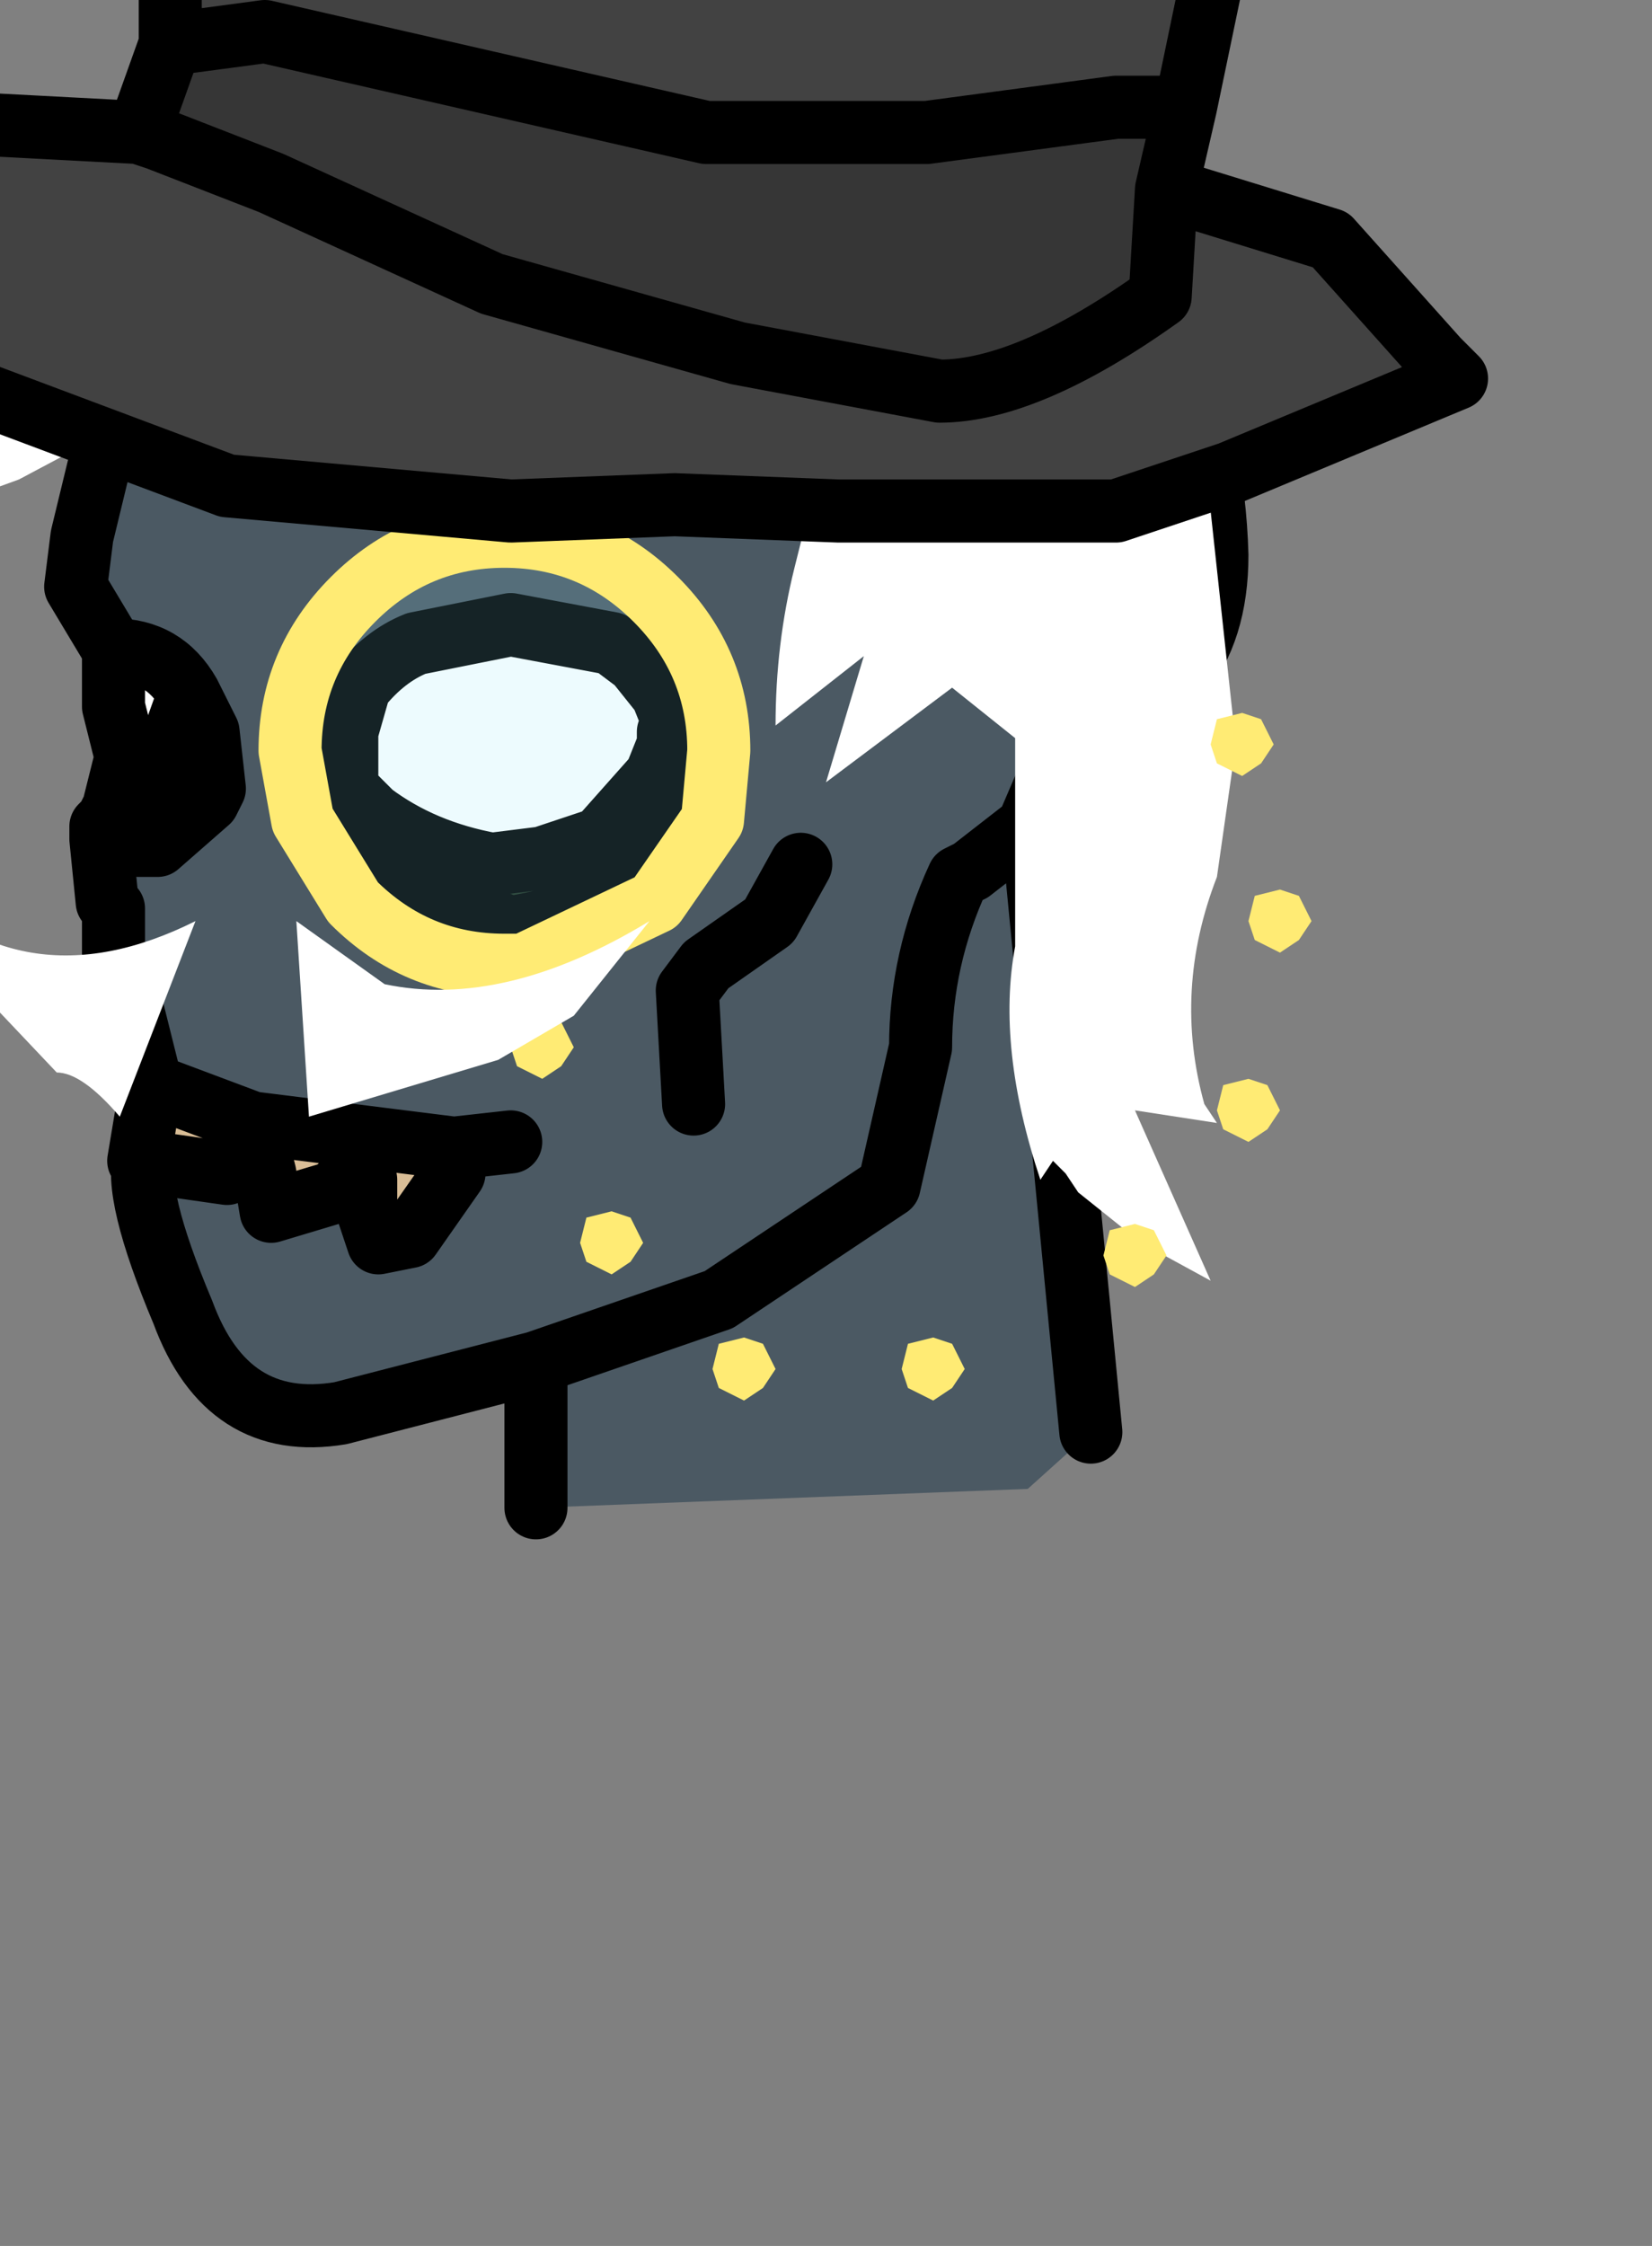 <?xml version="1.0" encoding="UTF-8" standalone="no"?>
<svg xmlns:xlink="http://www.w3.org/1999/xlink" height="17.8px" width="13.1px" xmlns="http://www.w3.org/2000/svg">
  <rect width="100%" height="100%" fill="#808080" stroke="none"/>
  <g transform="matrix(1.0, 0.0, 0.0, 1.0, 0.0, 0.0)">
    <path d="M0.9 5.15 L0.6 4.65 0.65 4.25 1.05 2.6 1.6 1.5 Q2.05 0.7 3.0 0.35 L6.15 0.15 7.1 0.55 8.3 1.35 Q9.6 2.6 9.65 4.4 9.65 5.6 8.45 5.85 L8.15 6.55 7.7 6.9 7.6 6.95 Q7.3 7.6 7.3 8.3 L7.05 9.4 5.7 10.3 4.25 10.8 5.7 10.3 7.05 9.4 7.3 8.3 Q7.3 7.6 7.6 6.95 L7.7 6.9 8.15 6.55 8.2 6.7 8.65 11.35 8.15 11.8 4.25 11.95 4.25 10.8 2.7 11.2 Q1.8 11.35 1.45 10.4 1.05 9.45 1.15 9.15 L1.25 8.8 1.2 8.6 1.05 8.0 0.9 7.55 0.9 7.2 0.85 7.15 0.8 6.65 1.1 6.7 1.25 6.7 1.65 6.35 1.7 6.25 1.65 5.8 1.5 5.5 Q1.3 5.15 0.9 5.15 M6.8 4.75 L7.45 4.3 Q8.4 4.45 8.45 5.5 L8.45 5.85 8.45 5.5 Q8.4 4.45 7.45 4.3 L6.8 4.75 M5.35 5.75 L5.25 5.5 5.05 5.25 4.85 5.1 4.05 4.95 3.3 5.1 Q3.05 5.2 2.85 5.45 L2.75 5.8 2.75 6.0 2.75 6.25 3.0 6.9 3.05 7.0 4.05 7.35 Q4.7 7.25 5.0 6.95 L5.15 6.8 Q5.5 6.3 5.35 5.75 M6.35 6.85 L6.1 7.3 5.6 7.65 5.45 7.85 5.5 8.75 5.45 7.85 5.6 7.65 6.1 7.3 6.35 6.85" fill="#4b5963" fill-rule="evenodd" stroke="none"/>
    <path d="M0.9 5.15 Q1.3 5.15 1.5 5.5 L1.25 6.2 0.9 6.4 1.0 6.0 0.9 5.6 0.9 5.15 M2.75 6.25 L2.75 6.0 2.75 5.8 2.85 5.45 Q3.05 5.2 3.3 5.1 L4.05 4.95 4.85 5.1 5.05 5.25 5.25 5.5 5.35 5.75 5.3 5.8 5.3 5.9 5.2 6.15 4.8 6.6 4.75 6.65 4.3 6.8 3.9 6.85 Q3.35 6.75 2.95 6.45 L2.75 6.25" fill="#ffffff" fill-rule="evenodd" stroke="none"/>
    <path d="M1.5 5.5 L1.65 5.8 1.7 6.25 1.65 6.35 1.25 6.7 1.1 6.7 0.8 6.65 0.8 6.55 0.85 6.5 0.9 6.4 1.25 6.2 1.5 5.5 M2.75 6.25 L2.95 6.45 Q3.35 6.75 3.9 6.85 L4.3 6.8 4.75 6.65 4.8 6.6 5.2 6.15 5.3 5.9 5.3 5.8 5.35 5.75 Q5.5 6.3 5.15 6.8 L5.0 6.95 Q4.7 7.25 4.05 7.35 L3.05 7.0 3.0 6.9 2.75 6.25" fill="#233623" fill-rule="evenodd" stroke="none"/>
    <path d="M8.45 5.85 Q9.65 5.6 9.65 4.4 9.6 2.6 8.3 1.35 L7.1 0.55 6.15 0.15 3.0 0.35 Q2.05 0.7 1.6 1.5 L1.05 2.6 0.65 4.25 0.6 4.65 0.9 5.15 Q1.3 5.15 1.5 5.5 L1.65 5.8 1.7 6.25 1.65 6.35 1.25 6.7 1.1 6.7 0.8 6.65 0.85 7.15 0.9 7.2 0.9 7.55 1.05 8.0 1.2 8.6 1.25 8.8 1.15 9.15 Q1.05 9.45 1.45 10.4 1.8 11.35 2.7 11.2 L4.25 10.8 5.7 10.3 7.05 9.4 7.3 8.3 Q7.3 7.6 7.6 6.95 L7.7 6.9 8.15 6.55 8.45 5.85 8.45 5.5 Q8.4 4.45 7.45 4.3 L6.8 4.75 M5.35 5.75 L5.25 5.5 5.05 5.25 4.85 5.1 4.05 4.95 3.3 5.1 Q3.05 5.2 2.85 5.45 L2.75 5.8 2.75 6.0 2.75 6.25 2.95 6.45 Q3.35 6.75 3.9 6.85 L4.3 6.8 4.75 6.65 4.8 6.6 5.2 6.15 5.3 5.9 5.3 5.8 5.35 5.75 Q5.5 6.3 5.15 6.8 L5.0 6.95 Q4.7 7.25 4.05 7.35 L3.05 7.0 3.0 6.9 2.75 6.25 M0.9 5.15 L0.9 5.6 1.0 6.0 0.9 6.4 1.25 6.2 1.5 5.5 M0.8 6.65 L0.8 6.55 0.85 6.5 0.9 6.4 M4.25 10.8 L4.25 11.95 M8.65 11.35 L8.2 6.7 8.15 6.55 M5.5 8.75 L5.45 7.85 5.6 7.65 6.1 7.3 6.35 6.85" fill="none" stroke="#000000" stroke-linecap="round" stroke-linejoin="round" stroke-width="0.5"/>
    <path d="M2.0 8.9 L1.85 9.2 1.8 9.3 1.1 9.2 1.2 8.6 2.0 8.9 3.6 9.1 3.6 9.3 3.25 9.8 3.0 9.85 2.9 9.55 2.9 9.35 2.8 9.2 2.8 9.25 2.75 9.35 2.65 9.45 2.15 9.6 2.1 9.3 2.0 8.9" fill="#d9bd96" fill-rule="evenodd" stroke="none"/>
    <path d="M2.0 8.9 L1.85 9.2 1.8 9.3 1.1 9.2 1.2 8.6 2.0 8.9 3.6 9.1 4.05 9.05 M3.6 9.1 L3.6 9.3 3.25 9.8 3.0 9.85 2.9 9.55 2.9 9.35 2.8 9.2 2.8 9.25 2.75 9.35 2.65 9.45 2.15 9.6 2.1 9.3 2.0 8.9" fill="none" stroke="#000000" stroke-linecap="round" stroke-linejoin="round" stroke-width="0.5"/>
    <path d="M6.2 3.55 L5.75 3.7 5.05 3.7 5.0 3.6 4.6 3.9 4.25 4.0 4.05 3.95 3.8 3.75 3.7 3.5 3.15 3.55 1.95 3.9 1.4 3.75 1.75 2.95 0.15 3.8 -0.95 4.2 0.3 2.85 -0.9 3.1 0.8 1.9 0.3 1.75 1.3 1.35 9.6 4.05 9.8 5.9 9.65 6.95 Q9.3 7.85 9.55 8.75 L9.65 8.9 9.0 8.8 9.6 10.15 9.05 9.85 8.8 9.65 8.55 9.45 8.45 9.3 8.35 9.2 8.25 9.35 Q7.9 8.3 8.05 7.5 L8.05 5.85 7.55 5.45 6.55 6.2 6.85 5.2 6.15 5.75 Q6.15 5.1 6.3 4.5 L6.6 3.3 6.2 3.55" fill="#ffffff" fill-rule="evenodd" stroke="none"/>
    <path d="M5.7 5.95 L5.65 6.5 5.2 7.15 4.15 7.65 4.0 7.65 Q3.3 7.65 2.8 7.15 L2.4 6.5 2.3 5.95 Q2.3 5.25 2.8 4.75 3.3 4.25 4.0 4.25 4.7 4.25 5.2 4.75 5.7 5.25 5.7 5.95" fill="#8de7fc" fill-opacity="0.153" fill-rule="evenodd" stroke="none"/>
    <path d="M5.7 5.95 L5.65 6.5 5.2 7.15 4.15 7.65 4.0 7.65 Q3.3 7.65 2.8 7.15 L2.4 6.5 2.3 5.95 Q2.3 5.25 2.8 4.75 3.3 4.25 4.0 4.25 4.7 4.25 5.2 4.75 5.7 5.25 5.7 5.95 Z" fill="none" stroke="#ffeb74" stroke-linecap="round" stroke-linejoin="round" stroke-width="0.5"/>
    <path d="M10.4 7.3 L10.3 7.45 10.15 7.55 9.95 7.45 9.9 7.3 9.95 7.1 10.15 7.05 10.3 7.1 10.4 7.3 M10.0 5.7 L10.1 5.9 10.0 6.05 9.85 6.15 9.65 6.05 9.6 5.9 9.65 5.7 9.85 5.65 10.0 5.7 M4.1 8.1 L4.3 8.05 4.45 8.1 4.55 8.3 4.45 8.45 4.3 8.55 4.1 8.45 4.05 8.3 4.1 8.1 M5.0 9.65 L5.1 9.85 5.0 10.0 4.85 10.1 4.65 10.0 4.6 9.85 4.65 9.65 4.85 9.6 5.0 9.65 M10.05 8.6 L10.15 8.8 10.05 8.95 9.9 9.05 9.7 8.95 9.65 8.8 9.7 8.6 9.9 8.55 10.05 8.6 M7.55 10.65 L7.65 10.85 7.55 11.0 7.4 11.1 7.2 11.0 7.15 10.85 7.2 10.65 7.4 10.6 7.55 10.65 M6.05 10.65 L6.15 10.85 6.05 11.0 5.9 11.1 5.7 11.0 5.65 10.85 5.7 10.65 5.9 10.6 6.05 10.65 M8.8 9.75 L9.0 9.7 9.15 9.75 9.25 9.95 9.15 10.1 9.0 10.2 8.8 10.1 8.75 9.95 8.8 9.75" fill="#ffeb74" fill-rule="evenodd" stroke="none"/>
    <path d="M1.55 7.3 L0.95 8.85 Q0.65 8.5 0.45 8.5 L-0.45 7.55 -0.85 6.9 Q0.15 8.0 1.55 7.3 M3.95 8.4 L2.45 8.85 2.35 7.3 3.05 7.8 Q4.0 8.0 5.15 7.3 L4.55 8.05 3.95 8.4" fill="#ffffff" fill-rule="evenodd" stroke="none"/>
    <path d="M9.4 0.85 L9.25 1.5 9.2 2.35 Q8.15 3.1 7.45 3.1 L5.85 2.8 3.9 2.25 2.15 1.45 1.25 1.1 1.1 1.05 1.35 0.35 2.1 0.25 3.85 0.65 5.6 1.05 7.35 1.05 8.85 0.85 9.4 0.85" fill="#363636" fill-rule="evenodd" stroke="none"/>
    <path d="M1.35 0.35 L1.35 -1.25 1.05 -2.95 0.95 -4.5 Q5.4 -6.5 9.85 -4.8 L10.5 -4.3 10.55 -4.05 10.55 -3.6 10.25 -2.3 9.65 -0.35 9.4 0.85 8.85 0.85 7.35 1.05 5.6 1.05 3.85 0.65 2.1 0.25 1.35 0.35 M9.25 1.5 L10.55 1.9 11.4 2.85 11.55 3.0 9.75 3.75 8.85 4.05 7.8 4.05 6.65 4.05 5.35 4.0 4.05 4.05 1.8 3.85 -0.2 3.1 -1.15 2.3 -1.55 1.7 -0.8 0.95 1.1 1.05 1.25 1.1 2.15 1.45 3.9 2.25 5.85 2.8 7.45 3.1 Q8.15 3.1 9.2 2.35 L9.25 1.5 M1.95 -3.9 L10.55 -3.6 1.95 -3.9" fill="#424242" fill-rule="evenodd" stroke="none"/>
    <path d="M1.35 0.35 L1.35 -1.25 1.05 -2.95 0.95 -4.5 Q5.4 -6.5 9.85 -4.8 L10.5 -4.3 10.55 -4.05 10.55 -3.6 10.25 -2.3 9.65 -0.35 9.4 0.85 9.25 1.5 10.55 1.9 11.4 2.85 11.55 3.0 9.75 3.75 8.85 4.05 7.8 4.05 6.65 4.05 5.35 4.0 4.05 4.05 1.8 3.85 -0.2 3.1 -1.15 2.3 -1.55 1.7 -0.8 0.95 1.1 1.05 1.35 0.35 2.1 0.25 3.85 0.65 5.6 1.05 7.35 1.05 8.85 0.85 9.4 0.85 M10.55 -3.6 L1.95 -3.9 M1.1 1.05 L1.25 1.1 2.15 1.45 3.9 2.25 5.85 2.8 7.45 3.1 Q8.15 3.1 9.2 2.35 L9.25 1.5" fill="none" stroke="#000000" stroke-linecap="round" stroke-linejoin="round" stroke-width="0.5"/>
  </g>
</svg>

